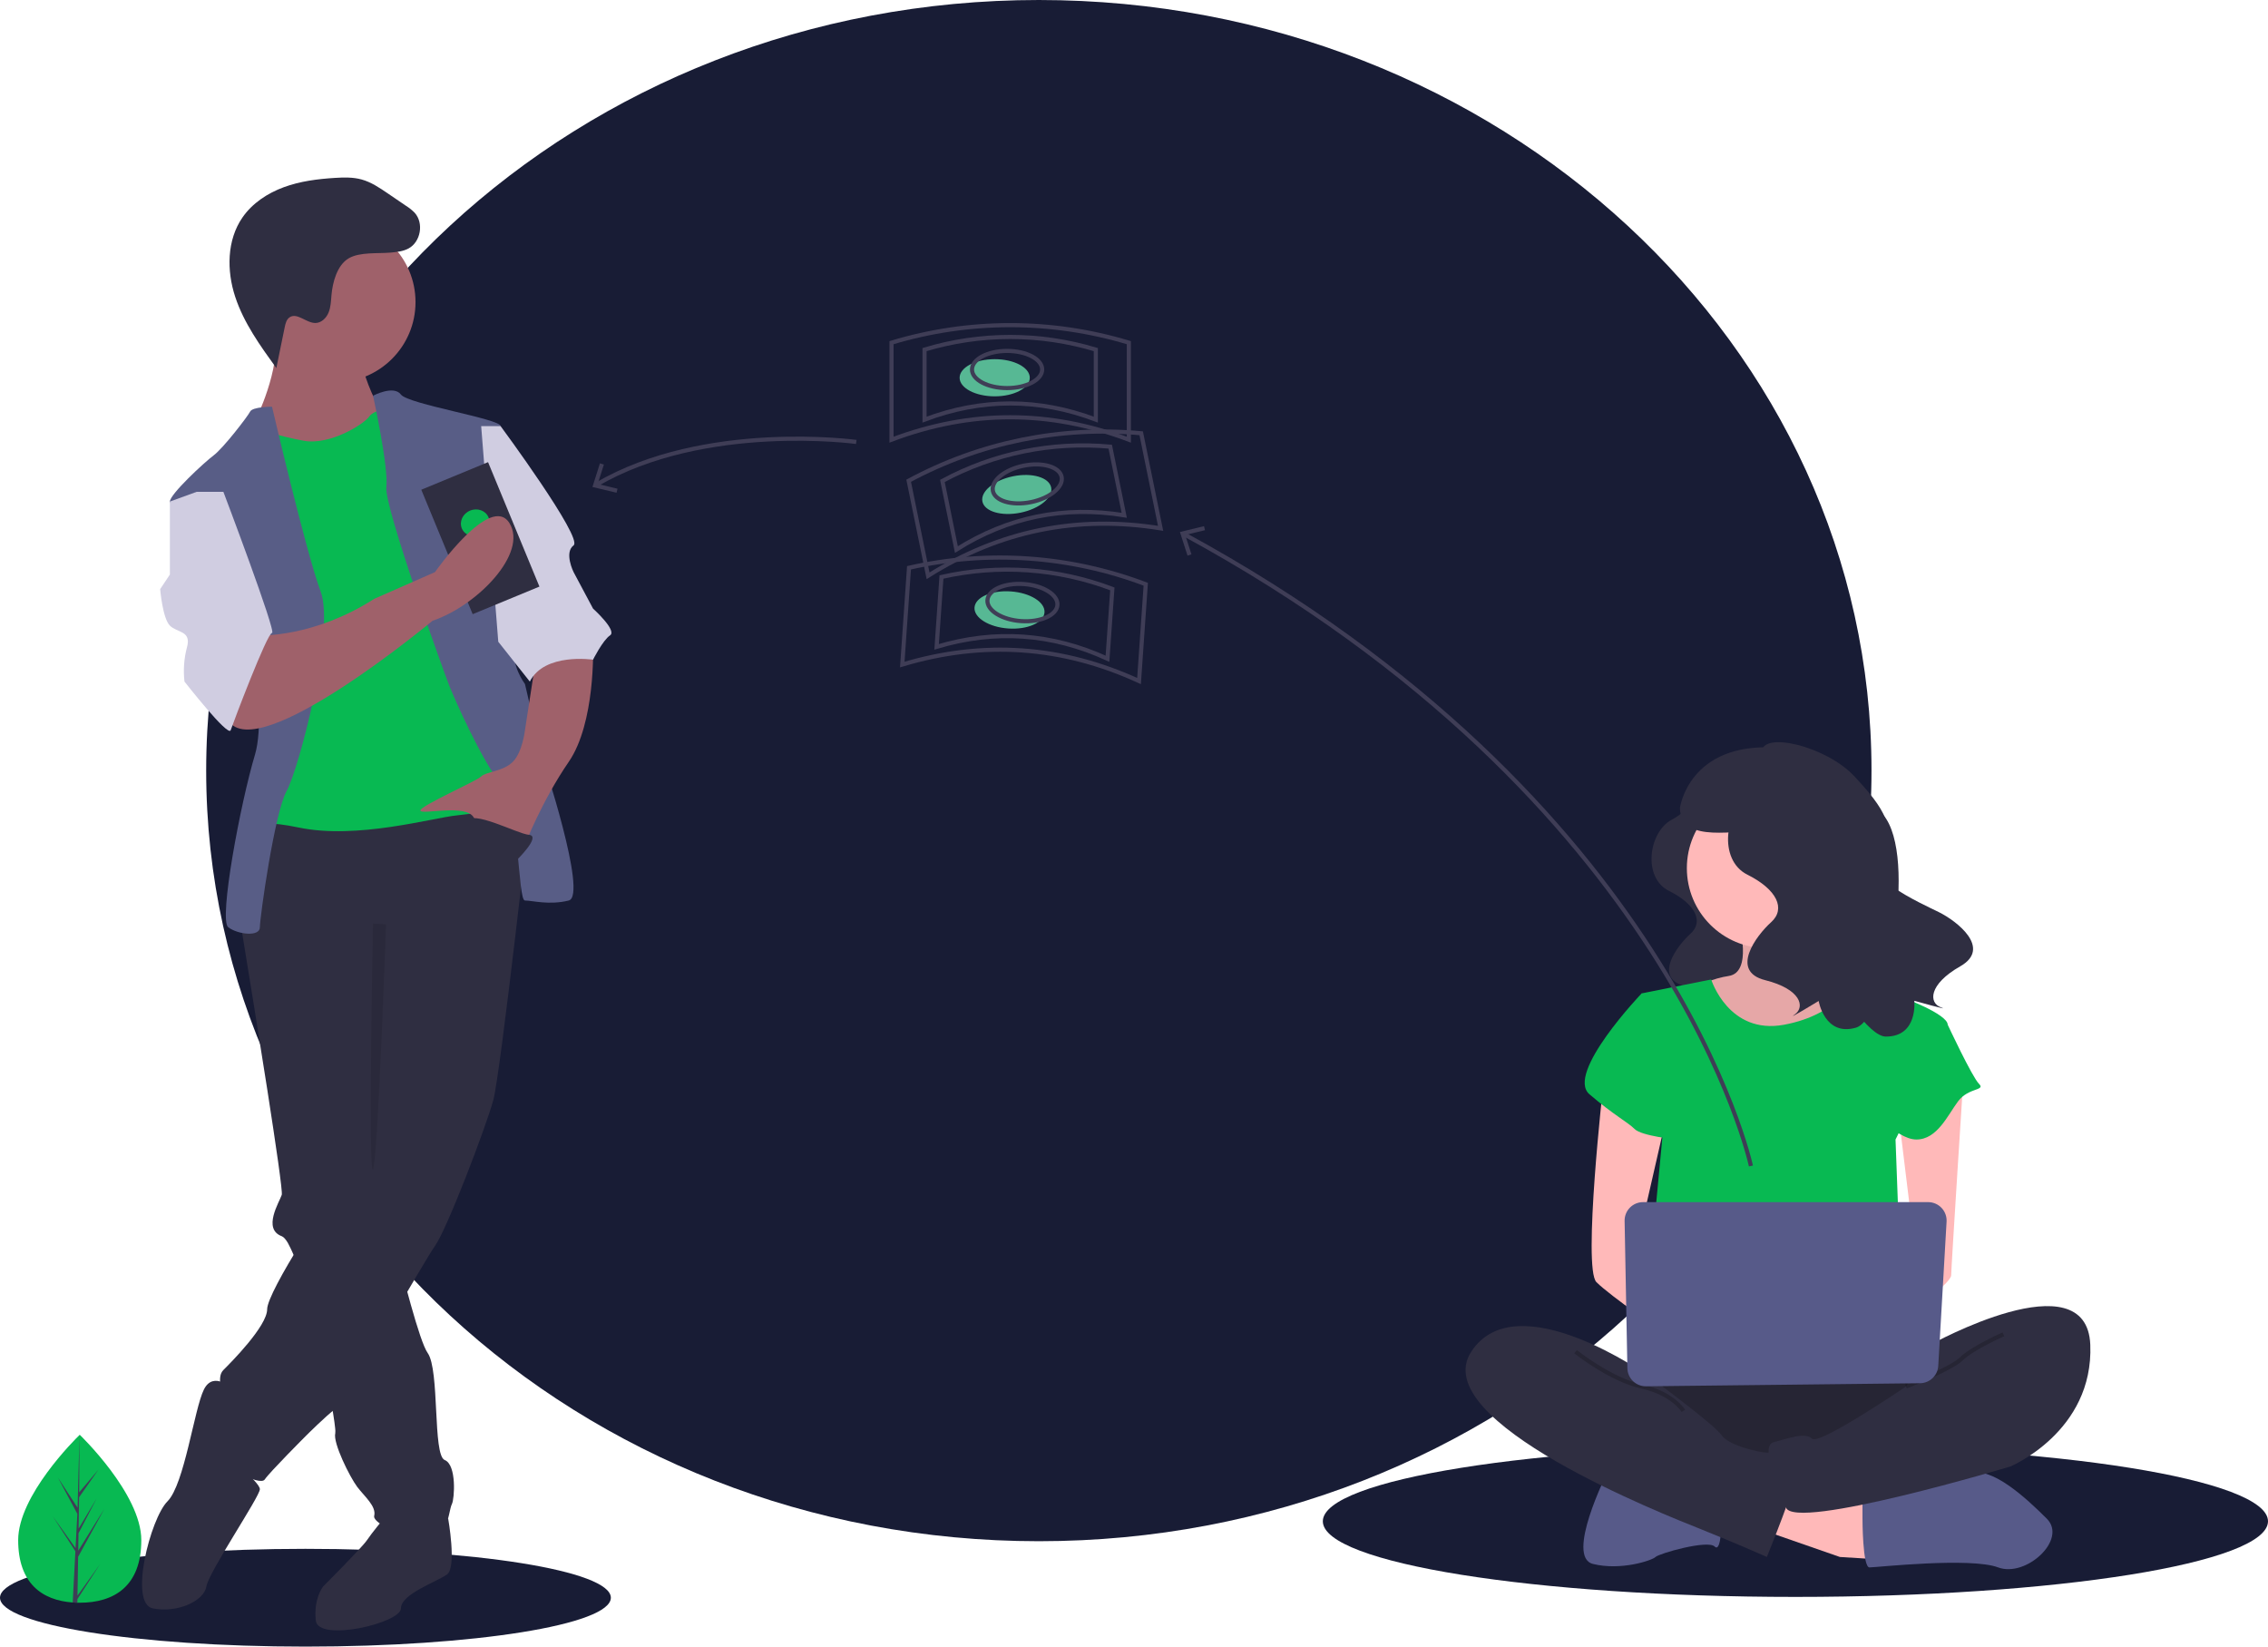 <svg width="1099" height="798" viewBox="0 0 1099 798" fill="none" xmlns="http://www.w3.org/2000/svg">
<path d="M503.388 746.628C726.223 746.628 906.867 579.49 906.867 373.314C906.867 167.138 726.223 0 503.388 0C280.553 0 99.909 167.138 99.909 373.314C99.909 579.49 280.553 746.628 503.388 746.628Z" fill="#181C35"/>
<path d="M148 797.68C229.738 797.68 296 787.078 296 774C296 760.922 229.738 750.32 148 750.32C66.262 750.32 0 760.922 0 774C0 787.078 66.262 797.68 148 797.68Z" fill="#181C35"/>
<path d="M870 773.609C996.473 773.609 1099 757.204 1099 736.969C1099 716.733 996.473 700.329 870 700.329C743.527 700.329 641 716.733 641 736.969C641 757.204 743.527 773.609 870 773.609Z" fill="#181C35"/>
<path d="M819.12 384.785C819.12 384.785 821.069 391.283 810.021 397.132C798.973 402.981 795.724 425.077 808.722 431.576C821.719 438.075 825.618 446.523 819.12 452.372C812.621 458.221 800.923 473.818 816.52 477.717C832.117 481.616 834.067 489.415 829.518 492.664C824.968 495.914 839.916 486.815 839.916 486.815C839.916 486.815 842.515 502.412 856.163 498.513C869.81 494.614 908.153 420.528 888.656 410.13C869.16 399.732 819.12 384.785 819.12 384.785Z" fill="#2F2E41"/>
<path d="M842.675 447.536C842.675 447.536 849.416 471.131 837.619 472.816C830.299 473.957 823.361 476.847 817.396 481.242L839.305 509.892H879.752L905.031 484.613C905.031 484.613 871.325 459.333 878.066 444.166C884.808 428.998 842.675 447.536 842.675 447.536Z" fill="#FFB9B9"/>
<path opacity="0.1" d="M842.675 447.536C842.675 447.536 849.416 471.131 837.619 472.816C830.299 473.957 823.361 476.847 817.396 481.242L839.305 509.892H879.752L905.031 484.613C905.031 484.613 871.325 459.333 878.066 444.166C884.808 428.998 842.675 447.536 842.675 447.536Z" fill="black"/>
<path d="M852.787 740.779L891.549 754.261L918.513 755.946L916.828 732.352L861.213 715.904L852.787 740.779Z" fill="#FFB9B9"/>
<path d="M902.503 735.722C902.503 735.722 902.503 759.316 905.874 759.316C909.245 759.316 954.748 754.26 968.23 759.316C981.713 764.372 1001.94 745.834 991.824 735.722C981.713 725.61 965.219 710.442 954.927 713.813C944.636 717.184 902.503 725.61 902.503 725.61V735.722Z" fill="#575A89"/>
<path d="M778.633 713.814C778.633 713.814 758.41 754.261 771.892 757.631C785.374 761.002 800.542 755.946 802.227 754.261C803.913 752.575 827.507 745.834 830.877 749.205C834.248 752.575 834.248 735.723 834.248 735.723L778.633 713.814Z" fill="#575A89"/>
<path d="M795.486 658.199C795.486 658.199 763.466 702.017 787.06 713.814C810.654 725.611 923.569 725.611 931.995 713.814C940.422 702.017 943.792 664.94 931.995 661.57C920.198 658.199 795.486 658.199 795.486 658.199Z" fill="#2F2E41"/>
<path opacity="0.2" d="M795.486 658.199C795.486 658.199 763.466 702.017 787.06 713.814C810.654 725.611 923.569 725.611 931.995 713.814C940.422 702.017 943.792 664.94 931.995 661.57C920.198 658.199 795.486 658.199 795.486 658.199Z" fill="black"/>
<path d="M856.158 459.333C877.565 459.333 894.919 441.979 894.919 420.572C894.919 399.164 877.565 381.81 856.158 381.81C834.75 381.81 817.396 399.164 817.396 420.572C817.396 441.979 834.75 459.333 856.158 459.333Z" fill="#FFB9B9"/>
<path d="M795.486 481.242L829.192 474.501C829.192 474.501 837.619 501.466 864.583 496.41C891.548 491.354 898.289 474.501 898.289 474.501C898.289 474.501 918.513 482.928 920.198 482.928C921.884 482.928 943.792 491.354 943.792 496.41C943.792 501.466 918.513 552.025 918.513 552.025L921.884 643.031L797.172 639.66L805.598 550.339L795.486 481.242Z" fill="#08B952"/>
<path d="M776.948 525.061C776.948 525.061 766.837 614.381 773.578 621.122C780.319 627.864 807.284 646.402 807.284 646.402V626.178L793.801 600.899L807.284 541.914L776.948 525.061Z" fill="#FFB9B9"/>
<path d="M951.376 522.533C951.376 522.533 945.478 614.381 945.478 617.752C945.478 621.123 930.31 632.92 925.254 632.92C920.199 632.92 916.828 624.493 916.828 624.493L928.625 611.011L920.199 541.914L951.376 522.533Z" fill="#FFB9B9"/>
<path d="M935.366 651.458C935.366 651.458 1011.2 609.326 1012.89 651.458C1014.57 693.59 974.128 710.443 974.128 710.443C974.128 710.443 869.639 741.775 865.426 730.322C861.213 718.87 852.786 700.332 859.527 698.646C866.269 696.961 874.695 693.59 878.066 696.961C881.436 700.331 923.569 671.681 923.569 671.681L935.366 651.458Z" fill="#2F2E41"/>
<path opacity="0.2" d="M970.758 646.401C970.758 646.401 955.59 653.143 950.534 658.198C945.478 663.254 923.569 671.681 923.569 671.681" stroke="black" stroke-width="2" stroke-miterlimit="10"/>
<path d="M805.599 484.613L795.487 481.242C795.487 481.242 758.41 520.004 770.207 530.116C782.004 540.228 788.746 543.598 792.116 546.969C795.487 550.34 812.34 552.025 812.34 552.025L805.599 484.613Z" fill="#08B952"/>
<path d="M928.625 493.04L943.793 496.41C943.793 496.41 955.59 521.69 958.961 525.06C962.331 528.431 953.905 526.745 948.849 533.487C943.793 540.228 938.737 552.025 928.625 552.025C918.514 552.025 905.031 535.172 905.031 535.172L928.625 493.04Z" fill="#08B952"/>
<path d="M798.857 666.625C798.857 666.625 734.816 621.122 712.907 654.828C690.998 688.533 807.284 734.037 824.137 740.778C840.99 747.519 856.157 754.26 856.157 754.26C856.157 754.26 871.325 717.184 871.325 710.442C871.325 703.701 859.528 703.701 856.157 703.701C852.787 703.701 837.619 700.331 834.248 695.275C830.878 690.219 798.857 666.625 798.857 666.625Z" fill="#2F2E41"/>
<path opacity="0.2" d="M763.466 654.828C763.466 654.828 780.319 668.311 795.487 671.681C810.654 675.052 815.71 683.478 815.71 683.478" stroke="black" stroke-width="2" stroke-miterlimit="10"/>
<path d="M787.232 591.461L788.578 662.817C788.623 665.174 789.597 667.418 791.289 669.06C792.98 670.701 795.253 671.608 797.61 671.581L930.399 670.089C932.662 670.064 934.831 669.181 936.467 667.618C938.104 666.056 939.087 663.93 939.217 661.671L943.248 591.807C943.318 590.593 943.139 589.377 942.723 588.234C942.306 587.091 941.66 586.046 940.825 585.161C939.99 584.276 938.984 583.572 937.867 583.09C936.75 582.609 935.546 582.36 934.33 582.36H796.163C794.976 582.36 793.8 582.597 792.706 583.056C791.611 583.516 790.619 584.189 789.787 585.036C788.956 585.884 788.301 586.888 787.863 587.992C787.424 589.095 787.209 590.274 787.232 591.461V591.461Z" fill="#575A89"/>
<path d="M858.228 371.879C858.228 371.879 860.388 379.079 848.149 385.558C835.91 392.038 832.311 416.515 846.709 423.715C861.108 430.914 865.428 440.273 858.228 446.753C851.029 453.232 838.07 470.51 855.349 474.83C872.627 479.149 874.787 487.789 869.747 491.388C864.708 494.988 881.266 484.909 881.266 484.909C881.266 484.909 884.146 502.187 899.265 497.868C914.383 493.548 929.468 415.028 912.615 394.804C896.944 376 858.228 371.879 858.228 371.879Z" fill="#2F2E41"/>
<path d="M853.63 364.469C853.633 353.922 885.188 361.501 898.718 376.227C908.086 386.425 922.316 401.767 910.392 412.582C898.468 423.397 930.831 437.574 939.511 441.873C948.191 446.171 965.328 459.316 949.854 468.134C934.38 476.952 934.63 485.854 940.453 487.961C946.277 490.069 927.614 484.828 927.614 484.828C927.614 484.828 929.499 502.243 913.776 502.159C898.053 502.076 852.944 415.665 863.72 391.646C873.74 369.313 853.63 364.469 853.63 364.469Z" fill="#2F2E41"/>
<path d="M860.465 362.157C818.267 359.616 814.032 391.38 814.032 391.38C814.323 409.762 843.515 400.806 851.622 403.546C861.404 396.509 880.258 383.196 893.742 373.694C883.952 366.801 872.42 362.803 860.465 362.157Z" fill="#2F2E41"/>
<path d="M848.442 564.848C848.442 564.848 810.59 387.449 573.669 258.76" stroke="#3F3D56" stroke-width="2" stroke-miterlimit="10"/>
<path d="M583.431 254.891L583.905 256.836L574.322 259.16L577.341 268.549L575.435 269.16L571.76 257.724L583.431 254.891Z" fill="#3F3D56"/>
<path d="M68.473 746.111C68.473 768.58 55.117 776.425 38.639 776.425C38.258 776.425 37.877 776.421 37.496 776.412C36.733 776.396 35.976 776.36 35.229 776.309C20.359 775.256 8.805 767.008 8.805 746.111C8.805 724.486 36.44 697.199 38.516 695.18L38.519 695.176C38.599 695.098 38.639 695.06 38.639 695.06C38.639 695.06 68.473 723.643 68.473 746.111Z" fill="#08B952"/>
<path d="M37.552 772.987L48.464 757.741L37.525 774.662L37.496 776.412C36.732 776.396 35.976 776.359 35.229 776.308L36.405 753.829L36.396 753.654L36.416 753.622L36.527 751.499L25.561 734.536L36.562 749.906L36.587 750.357L37.476 733.373L28.087 715.845L37.59 730.392L38.516 695.179L38.519 695.059V695.175L38.365 722.943L47.711 711.935L38.327 725.335L38.079 740.542L46.806 725.947L38.043 742.779L37.905 751.233L50.574 730.92L37.858 754.183L37.552 772.987Z" fill="#3F3D56"/>
<path d="M210.773 740.29L217.155 735.549C217.155 735.549 221.379 759.146 216.666 762.681C211.952 766.216 194.275 772.109 194.275 779.179C194.275 786.25 154.207 795.678 153.029 785.072C151.85 774.466 156.564 768.573 156.564 768.573C156.564 768.573 175.419 749.718 177.776 746.183C180.133 742.647 186.026 735.576 186.026 735.576L210.773 740.29Z" fill="#2F2E41"/>
<path d="M116.496 446.853C116.496 446.853 116.673 447.89 116.98 449.788C117.263 451.473 117.651 453.854 118.123 456.788C123.072 486.992 137.509 575.907 136.53 578.841C135.352 582.376 127.103 595.339 136.53 598.875C137.438 599.217 138.416 600.324 139.465 602.068C141.489 605.825 143.158 609.762 144.449 613.83C150.071 630.139 156.081 656.242 159.557 674.32C161.078 682.263 162.115 688.65 162.421 691.997C162.528 692.77 162.539 693.554 162.456 694.33C161.278 699.044 169.527 715.542 173.063 720.256C176.598 724.97 182.49 729.684 181.312 734.398C180.133 739.112 210.773 752.075 214.309 743.826C217.844 735.576 217.844 730.862 219.022 728.506C220.201 726.149 221.379 709.65 215.487 707.293C209.595 704.936 213.13 663.69 207.238 655.441C205.27 652.695 202.265 643.397 199.118 632.213C197.881 627.83 196.632 623.163 195.406 618.484C190.433 599.311 186.026 580.02 186.026 580.02L187.204 442.14L122.389 433.89L120.727 437.555L117.416 444.826L116.496 446.853Z" fill="#2F2E41"/>
<path d="M112.961 673.118C112.961 673.118 103.533 663.69 98.819 673.118C94.106 682.546 89.392 719.078 81.142 727.327C72.893 735.576 62.287 776.823 74.072 779.18C85.856 781.536 98.819 775.644 99.998 768.573C101.176 761.503 125.924 724.97 125.924 721.435C125.924 717.9 109.425 704.937 109.425 704.937L112.961 673.118Z" fill="#2F2E41"/>
<path d="M257.912 382.038C257.912 382.038 242.592 519.918 239.056 532.881C235.521 545.844 216.666 595.339 210.773 603.589C204.881 611.838 167.17 679.01 162.456 682.545C157.743 686.081 148.315 695.509 148.315 695.509C148.315 695.509 130.638 713.185 128.281 716.721C125.924 720.256 105.89 709.65 104.712 702.579C103.533 695.509 105.89 683.724 107.069 679.01C108.247 674.296 104.712 667.225 108.247 663.69C111.783 660.155 129.459 642.478 129.459 634.229C129.459 625.979 160.099 577.662 171.884 567.056C183.669 556.45 181.312 538.773 181.312 538.773V466.887L116.496 446.853C116.496 446.853 120.032 390.287 128.281 390.287C136.53 390.287 244.949 371.432 257.912 382.038Z" fill="#2F2E41"/>
<path d="M162.456 185.235C183.934 185.235 201.345 167.824 201.345 146.346C201.345 124.868 183.934 107.457 162.456 107.457C140.978 107.457 123.567 124.868 123.567 146.346C123.567 167.824 140.978 185.235 162.456 185.235Z" fill="#9F616A"/>
<path d="M175.419 176.986C175.419 176.986 180.133 194.663 186.025 199.376C191.918 204.09 170.705 224.124 170.705 224.124L130.638 226.481L123.567 204.09C123.567 204.09 136.53 178.164 132.995 161.666C129.459 145.167 175.419 176.986 175.419 176.986Z" fill="#9F616A"/>
<path d="M191.918 197.02C191.918 197.02 181.312 198.198 178.955 201.734C176.598 205.269 160.1 215.875 147.136 213.518C134.173 211.162 125.924 207.626 123.567 208.805C121.21 209.983 116.496 234.731 116.496 234.731L129.46 272.441L127.103 376.146L123.567 404.429C123.567 404.429 116.496 395.001 144.78 400.894C173.063 406.786 209.595 396.18 221.379 395.001C233.164 393.823 253.198 390.288 254.376 383.217C255.555 376.146 250.841 350.22 250.841 350.22L231.986 271.263L220.201 228.838L191.918 197.02Z" fill="#08B952"/>
<path d="M180.771 191.701C180.771 191.701 190.74 186.414 194.275 191.128C197.811 195.842 242.592 202.912 242.592 206.448C242.592 209.983 252.02 305.438 249.663 313.688C247.306 321.937 254.377 331.365 254.377 331.365L262.626 366.718C262.626 366.718 285.017 433.891 275.589 436.248C266.161 438.604 257.912 436.248 254.377 436.248C250.841 436.248 252.02 391.466 242.592 379.681C233.165 367.897 220.201 338.435 217.845 332.543C215.488 326.651 186.026 245.337 187.205 235.909C188.383 226.482 180.771 191.701 180.771 191.701Z" fill="#585D86"/>
<path d="M131.816 197.02C131.816 197.02 122.389 197.02 121.21 199.377C120.032 201.734 108.247 217.054 103.533 220.589C98.82 224.125 82.321 239.445 82.321 242.98C82.321 246.515 116.497 272.441 116.497 272.441C116.497 272.441 130.638 341.971 123.567 365.54C116.497 389.109 105.89 445.675 110.604 449.211C115.318 452.746 125.924 453.924 125.924 449.211C125.924 444.497 132.995 393.823 138.887 383.217C144.78 372.611 162.456 305.438 155.386 286.583C148.315 267.728 131.816 197.02 131.816 197.02Z" fill="#585D86"/>
<path d="M287.373 313.688C287.373 313.688 288.552 350.22 275.589 369.075C262.626 387.931 254.376 409.143 254.376 409.143C254.376 409.143 233.164 403.251 229.629 396.18C226.093 389.109 203.703 395.001 203.703 392.645C203.703 390.288 230.807 378.503 233.164 376.146C235.521 373.789 243.77 373.789 248.484 369.075C253.198 364.362 254.376 353.755 254.376 353.755L259.09 323.115L287.373 313.688Z" fill="#9F616A"/>
<path d="M189.241 122.367C192.233 122.096 195.318 121.797 197.963 120.371C203.887 117.176 205.458 108.077 200.948 103.08C199.704 101.809 198.314 100.69 196.805 99.749L187.847 93.651C183.885 90.955 179.83 88.214 175.209 86.943C171.029 85.793 166.615 85.911 162.289 86.18C153.89 86.702 145.44 87.78 137.54 90.68C129.641 93.58 122.272 98.431 117.488 105.353C109.903 116.328 109.799 131.128 113.976 143.797C118.154 156.466 126.089 167.499 133.907 178.307L137.964 158.513C138.326 156.749 138.793 154.817 140.259 153.774C143.904 151.18 148.362 156.505 152.835 156.471C155.709 156.448 158.122 154.084 159.211 151.425C160.3 148.765 160.372 145.819 160.624 142.956C161.158 136.892 163.278 128.454 169.02 125.11C174.372 121.993 183.226 122.914 189.241 122.367Z" fill="#2F2E41"/>
<path opacity="0.1" d="M187.06 447.805C187.06 447.805 183.08 562.932 180.723 566.468C178.366 570.003 180.723 447.443 180.723 447.443L187.06 447.805Z" fill="black"/>
<path d="M233.164 206.447H242.592C242.592 206.447 282.66 260.656 277.946 264.192C273.232 267.727 277.946 277.155 277.946 277.155L287.373 294.832C287.373 294.832 299.158 305.438 295.623 307.795C292.087 310.152 287.373 319.58 287.373 319.58C287.373 319.58 263.804 316.044 256.733 330.186L241.449 310.89L233.164 206.447Z" fill="#D0CDE1"/>
<path d="M236.496 223.884L204.145 237.243L229.04 297.529L261.39 284.17L236.496 223.884Z" fill="#2F2E41"/>
<path d="M232.705 259.241C236.278 257.766 238.076 253.909 236.72 250.626C235.365 247.343 231.369 245.879 227.796 247.354C224.222 248.83 222.425 252.687 223.78 255.97C225.136 259.252 229.131 260.717 232.705 259.241Z" fill="#08B952"/>
<path d="M209.595 300.724C209.595 300.724 124.746 371.432 110.604 349.041C96.463 326.65 125.924 307.795 125.924 307.795C125.924 307.795 151.851 308.974 181.312 290.118L210.774 277.155C210.774 277.155 237.67 238.756 246.835 253.378C256 268 231.19 293.449 209.595 300.724Z" fill="#9F616A"/>
<path d="M95.284 238.266L82.321 242.979V278.333L77.607 285.404C77.607 285.404 78.786 299.546 82.321 303.081C85.857 306.616 92.927 305.438 90.57 313.687C89.154 319.065 88.754 324.661 89.392 330.186C89.392 330.186 110.604 357.29 111.783 353.755C112.961 350.219 129.46 306.616 131.817 306.616C134.174 306.616 108.247 238.266 108.247 238.266H95.284Z" fill="#D0CDE1"/>
<path d="M250.252 416.802C250.252 416.802 262.437 405.018 256.344 404.429C250.252 403.839 229.04 392.055 225.504 397.947C221.969 403.839 250.252 416.802 250.252 416.802Z" fill="#2F2E41"/>
<path d="M482 192C491.389 192 499 187.971 499 183C499 178.03 491.389 174 482 174C472.611 174 465 178.03 465 183C465 187.971 472.611 192 482 192Z" fill="#57B894"/>
<path d="M547 213C508.667 198.522 470.333 198.522 432 213V166C469.498 154.685 509.502 154.685 547 166V213Z" stroke="#3F3D56" stroke-width="2" stroke-miterlimit="10"/>
<path d="M531 203.281C503.333 192.832 475.666 192.832 448 203.281V169.359C475.064 161.192 503.936 161.192 531 169.359V203.281Z" stroke="#3F3D56" stroke-width="2" stroke-miterlimit="10"/>
<path d="M488 188C497.389 188 505 183.971 505 179C505 174.029 497.389 170 488 170C478.611 170 471 174.029 471 179C471 183.971 478.611 188 488 188Z" stroke="#3F3D56" stroke-width="2" stroke-miterlimit="10"/>
<path d="M494.5 248.364C503.699 246.486 510.351 241.016 509.357 236.146C508.363 231.276 500.099 228.85 490.9 230.727C481.701 232.605 475.049 238.075 476.043 242.945C477.037 247.815 485.301 250.241 494.5 248.364Z" fill="#57B894"/>
<path d="M562.387 255.941C521.933 249.422 484.373 257.087 449.71 278.938L440.311 232.888C474.789 214.302 513.984 206.303 552.988 209.891L562.387 255.941Z" stroke="#3F3D56" stroke-width="2" stroke-miterlimit="10"/>
<path d="M544.766 249.618C515.569 244.912 488.461 250.445 463.442 266.216L456.659 232.979C481.543 219.565 509.832 213.792 537.982 216.381L544.766 249.618Z" stroke="#3F3D56" stroke-width="2" stroke-miterlimit="10"/>
<path d="M499.578 243.245C508.778 241.367 515.429 235.897 514.435 231.027C513.441 226.157 505.178 223.731 495.979 225.608C486.78 227.486 480.128 232.956 481.122 237.826C482.116 242.696 490.379 245.122 499.578 243.245Z" stroke="#3F3D56" stroke-width="2" stroke-miterlimit="10"/>
<path d="M506.134 296.665C506.479 291.707 499.166 287.159 489.799 286.507C480.433 285.855 472.561 289.347 472.216 294.305C471.871 299.264 479.184 303.812 488.55 304.464C497.916 305.115 505.789 301.624 506.134 296.665Z" fill="#57B894"/>
<path d="M551.936 329.925C514.7 312.821 476.459 310.16 437.213 321.942L440.476 275.055C478.669 266.37 518.576 269.147 555.198 283.038L551.936 329.925Z" stroke="#3F3D56" stroke-width="2" stroke-miterlimit="10"/>
<path d="M536.649 319.118C509.774 306.774 482.174 304.853 453.849 313.356L456.204 279.516C483.77 273.248 512.572 275.252 539.004 285.278L536.649 319.118Z" stroke="#3F3D56" stroke-width="2" stroke-miterlimit="10"/>
<path d="M512.397 293.091C512.742 288.133 505.429 283.585 496.063 282.933C486.697 282.281 478.824 285.773 478.479 290.731C478.134 295.69 485.447 300.238 494.813 300.89C504.18 301.541 512.052 298.05 512.397 293.091Z" stroke="#3F3D56" stroke-width="2" stroke-miterlimit="10"/>
<path d="M414.922 214.092C414.922 214.092 341.426 204.037 288.94 234.796" stroke="#3F3D56" stroke-width="2" stroke-miterlimit="10"/>
<path d="M290.708 224.459L292.617 225.063L289.633 234.462L299.227 236.751L298.76 238.698L287.077 235.907L290.708 224.459Z" fill="#3F3D56"/>
</svg>

